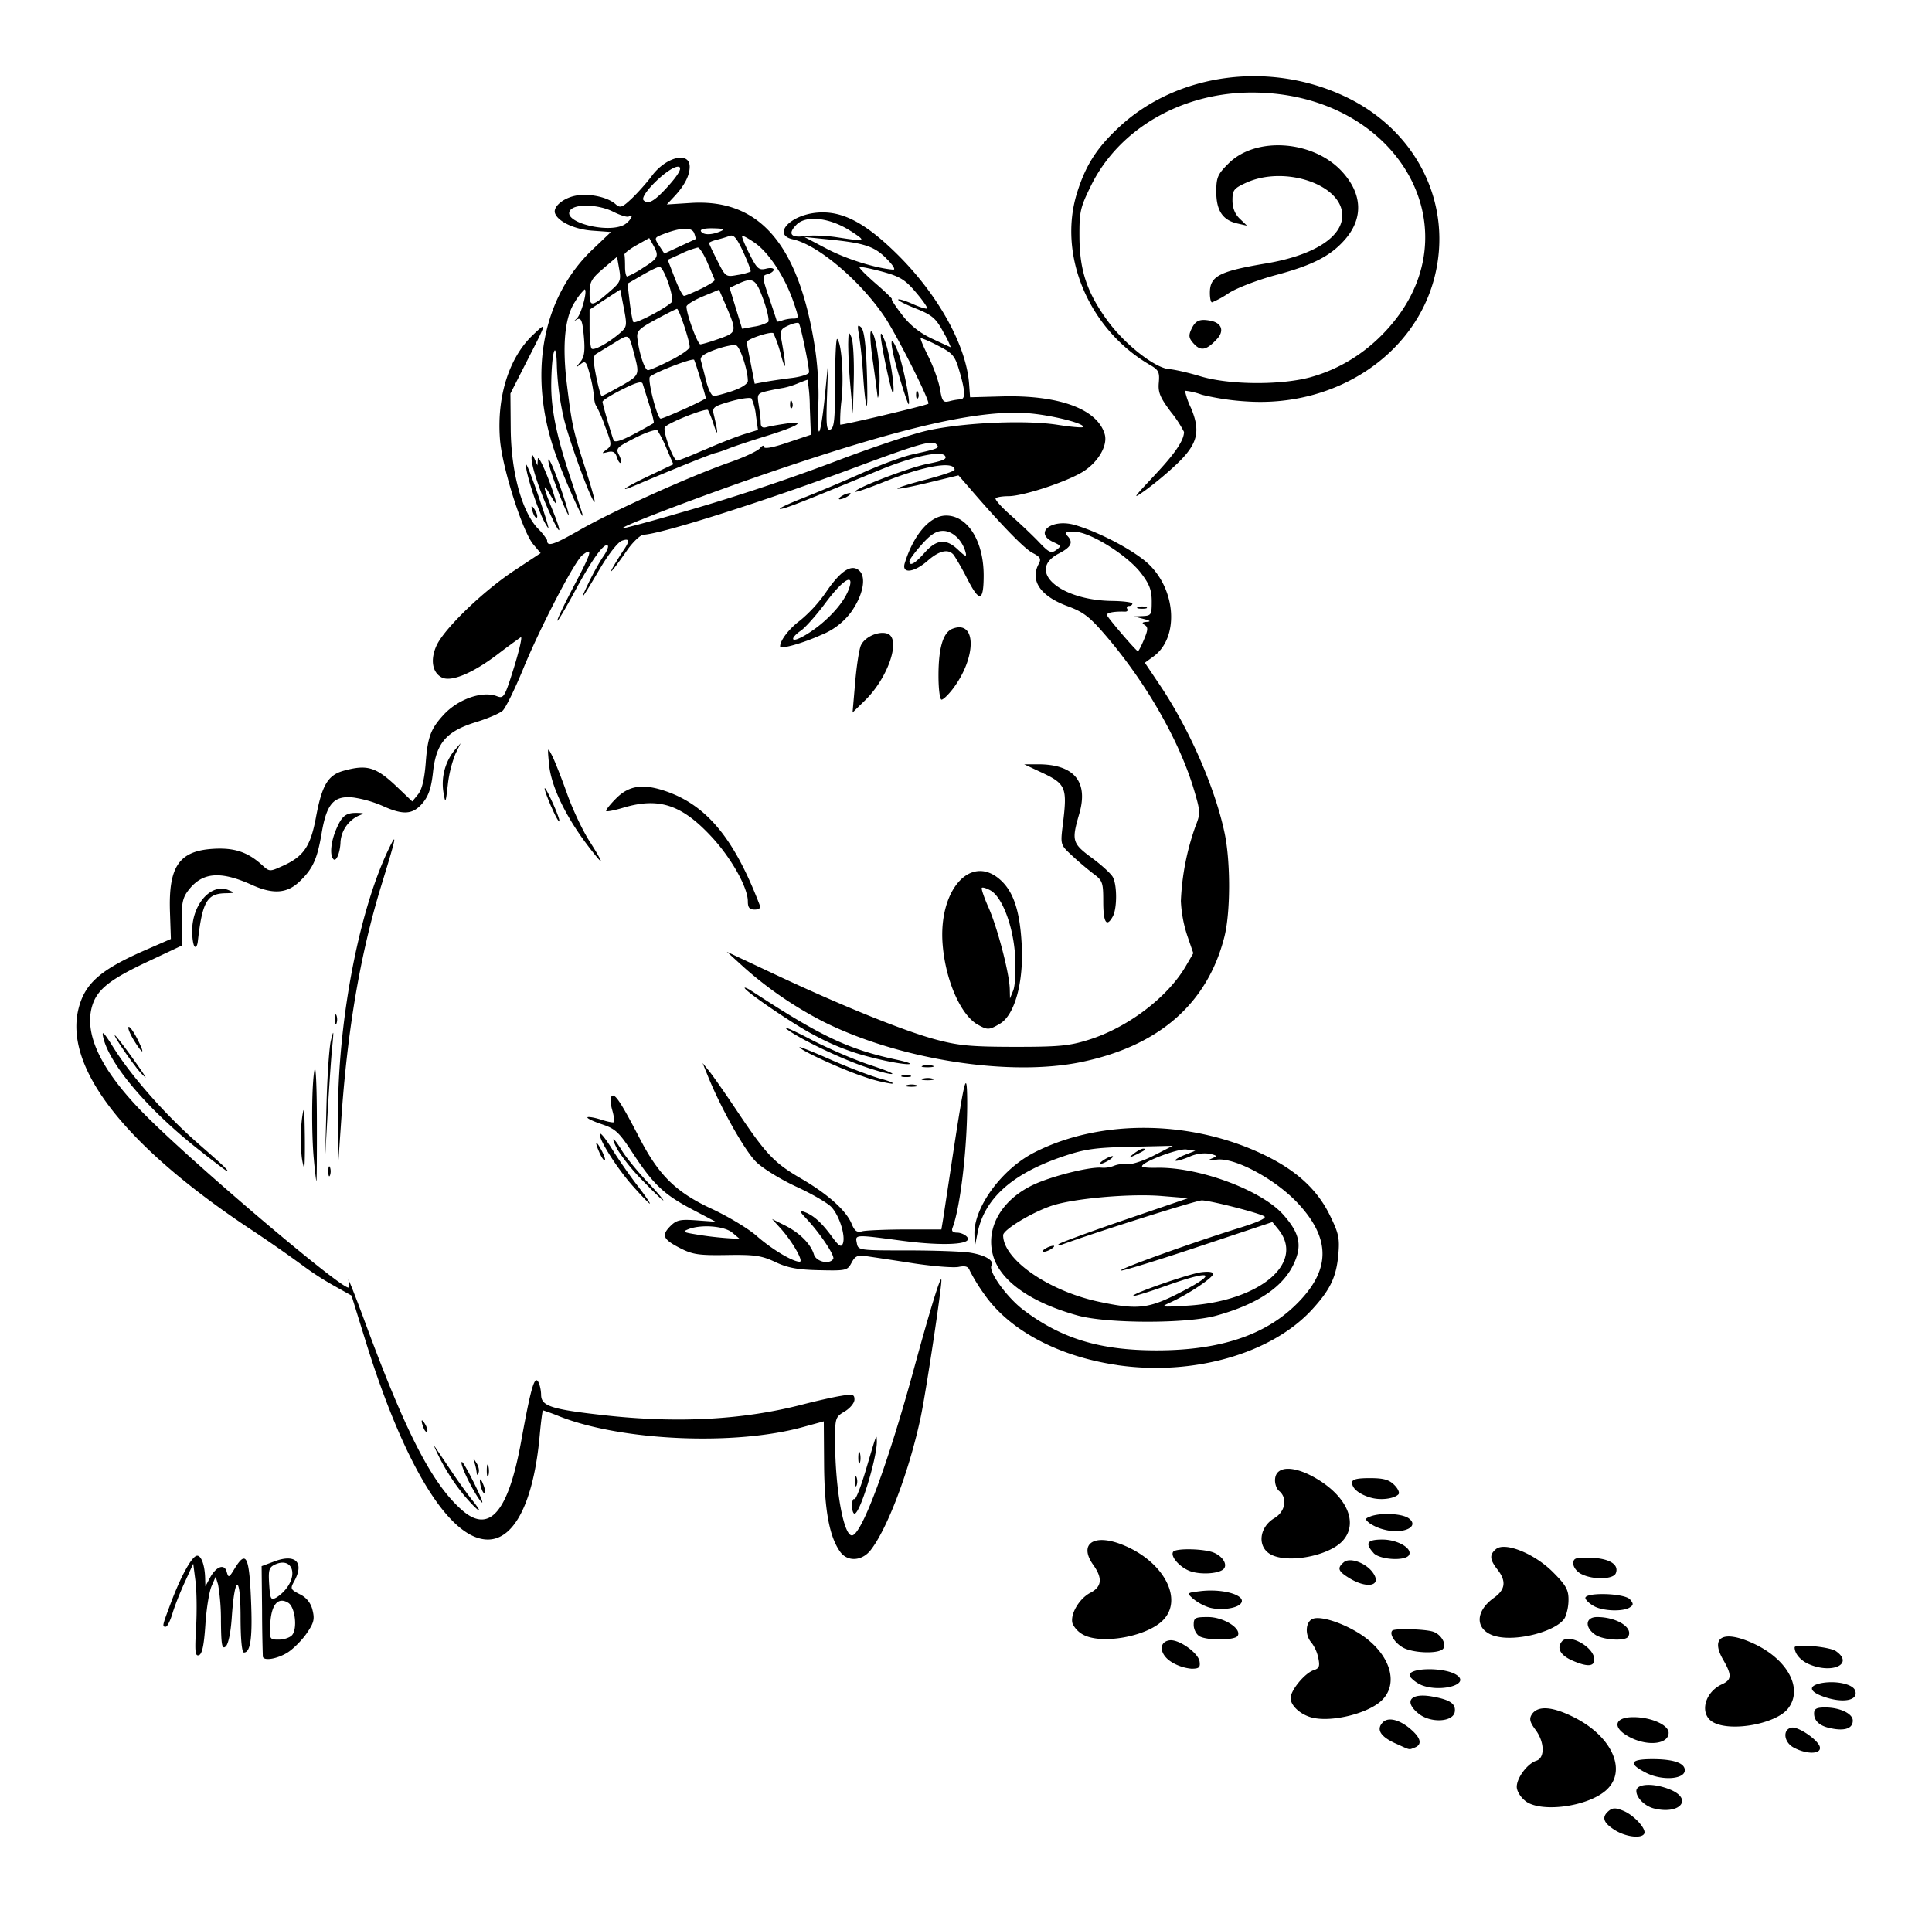 <svg width="95.678" height="94.756" viewBox="0 0 25.315 25.071" xmlns="http://www.w3.org/2000/svg"><path style="fill:#000;stroke-width:.042" d="M48.748 146.499c-.15-.096-.172-.168-.074-.25.05-.041.09-.041.192.001.142.06.307.243.27.301-.04.066-.246.039-.388-.052zm.519-.28c-.122-.03-.233-.14-.233-.23 0-.098.23-.107.446-.017.3.126.123.33-.213.247zm-1.688-.1c-.063-.048-.112-.13-.112-.184 0-.118.14-.305.256-.342.115-.036.11-.243-.01-.405-.074-.099-.085-.143-.05-.2.078-.123.275-.108.57.044.495.255.684.705.4.952-.247.214-.854.293-1.054.136zm1.584-.367c-.24-.122-.214-.18.082-.18.275 0 .424.051.424.145 0 .12-.297.141-.506.035zm1.932-.332c-.13-.07-.147-.238-.027-.261.089-.017.354.166.371.256.018.094-.175.097-.344.005zm-5.22-.055c-.197-.09-.253-.185-.161-.277.075-.075.237-.028.388.114.112.104.122.182.029.218-.082.031-.05.038-.255-.055zm3.088-.073c-.249-.122-.231-.27.032-.27.233 0 .462.102.462.205 0 .146-.261.18-.494.065zm2.59-.131c-.124-.03-.19-.096-.19-.186 0-.063.03-.08.145-.08.193 0 .362.08.362.172 0 .109-.116.143-.317.094zm-1.503-.067c-.195-.098-.132-.395.108-.504.127-.058.13-.12.011-.325-.168-.293.004-.387.389-.213.458.207.668.597.463.858-.155.197-.73.306-.971.184zm-5.26-.065c-.153-.037-.286-.156-.286-.257 0-.103.187-.329.303-.366.072-.023.082-.05.06-.158a.5.5 0 0 0-.088-.2c-.094-.103-.08-.285.022-.317.125-.04.473.089.689.254.336.257.425.615.203.822-.18.168-.647.283-.902.222zm1.395-.05c-.205-.162-.113-.28.177-.227.23.041.308.094.293.199-.02.135-.312.152-.47.028zm5.307-.224c-.198-.069-.21-.145-.03-.18.188-.034.407.013.438.096.05.131-.152.173-.408.084zm-5.275-.154a.42.42 0 0 1-.14-.1c-.108-.13.464-.148.618-.02.145.12-.239.217-.478.12zm-3.271-.3c-.161-.098-.177-.265-.028-.286.12-.017.377.165.393.278.011.078-.007.094-.106.094a.614.614 0 0 1-.26-.086zm8.348.026c-.11-.048-.186-.138-.186-.219 0-.05.458-.01.541.049.24.167-.046.304-.355.17zm-3.097-.046c-.159-.069-.211-.164-.138-.252.091-.11.424.076.424.238 0 .093-.093.098-.286.014zm-17.16-.053a20.391 20.391 0 0 1-.01-.608l-.006-.577.172-.064c.275-.102.39.017.255.262-.054.097-.049.108.073.17a.303.303 0 0 1 .167.208c.03.12.018.168-.078.307-.063.091-.176.203-.25.25-.137.084-.313.113-.323.052zm.384-.282c.072-.087.038-.366-.05-.422-.132-.082-.221.018-.236.264-.012.216-.011.218.111.218.069 0 .147-.027.175-.06zm-.064-.627c.142-.202.042-.39-.159-.298-.08.037-.09.07-.078.259.013.196.022.213.093.175a.515.515 0 0 0 .144-.136zm-1.195.534c.012-.207.009-.48-.007-.609l-.03-.233-.108.236c-.06.129-.134.315-.163.412-.029.098-.069.178-.089.178-.05 0-.048-.007.07-.321.134-.356.277-.61.342-.61.055 0 .1.128.104.296l.003.106.06-.112c.082-.151.191-.19.22-.077.022.08.03.077.102-.042.156-.256.196-.167.219.49.015.43-.013.608-.096.608-.027 0-.044-.177-.044-.476-.002-.555-.077-.546-.115.014-.014.206-.046.354-.08.383-.048.04-.059-.017-.062-.328a2.782 2.782 0 0 0-.037-.482l-.032-.105-.055.127c-.03.07-.067.297-.08.504-.018.27-.042.383-.085.398-.049.016-.055-.046-.037-.357zm15.818.259c-.11-.06-.187-.181-.143-.225.03-.03.426-.02.531.014.118.037.195.19.12.237-.09.056-.384.04-.508-.026zm-4.193-.17a.322.322 0 0 1-.14-.145c-.037-.117.084-.328.233-.405.15-.078.163-.19.039-.364-.193-.27-.005-.413.362-.273.557.212.834.729.54 1.007-.22.208-.796.308-1.034.18zm1.521.018c-.04-.023-.074-.09-.074-.146 0-.095.017-.104.188-.104.205 0 .446.153.388.247-.037.06-.4.063-.502.004zm3.875 0c-.263-.077-.27-.32-.015-.502.151-.108.165-.22.045-.372-.101-.13-.106-.194-.018-.267.117-.097.502.058.744.3.17.17.206.232.206.359a.62.62 0 0 1-.046.239c-.096.178-.641.323-.916.242zm1.31-.02c-.14-.098-.125-.23.026-.23.258 0 .48.14.407.258-.039.062-.331.044-.433-.028zm-5.062-.357a.66.66 0 0 1-.206-.114c-.084-.076-.082-.077.1-.099.313-.037.624.065.52.17-.064.063-.279.085-.414.043zm5.056-.012c-.057-.028-.11-.076-.12-.105-.028-.084.514-.072.585.014.046.055.045.073-.006.105-.087.055-.34.048-.46-.014zm-3.21-.369c-.153-.093-.168-.134-.074-.212.08-.066.29.011.38.14.12.17-.071.215-.306.072zm3.037-.055c-.059-.03-.106-.09-.106-.137 0-.073.028-.083.227-.077.243.007.375.087.33.202-.03.082-.298.09-.45.012zm-5.11-.033c-.138-.042-.28-.194-.24-.258.031-.052.419-.043.541.013.115.052.175.157.12.212-.058.058-.278.076-.42.033zm-4.604-.262c-.14-.198-.204-.545-.209-1.134l-.004-.573-.27.074c-.892.248-2.376.183-3.191-.138a2.941 2.941 0 0 0-.218-.08c-.007 0-.027.147-.043.327-.078.863-.328 1.366-.679 1.366-.505 0-1.101-.972-1.61-2.625l-.177-.572-.244-.137a3.831 3.831 0 0 1-.399-.26 18.832 18.832 0 0 0-.726-.503c-1.627-1.09-2.41-2.11-2.204-2.876.087-.324.294-.501.885-.758l.321-.14-.012-.355c-.02-.593.119-.798.562-.826.281-.018.458.041.649.216.092.084.098.084.261.01.28-.125.37-.256.442-.644.078-.417.156-.548.36-.605.315-.087.428-.051.718.227l.183.175.076-.093c.05-.061.083-.196.1-.408.025-.343.065-.45.236-.636.19-.205.505-.315.695-.243.092.035.103.017.227-.38.071-.23.11-.406.088-.392a9.948 9.948 0 0 0-.307.226c-.328.249-.61.365-.73.3-.124-.066-.151-.235-.066-.419.104-.224.611-.713 1.017-.981l.346-.229-.096-.114c-.142-.169-.41-1.013-.437-1.378-.043-.562.12-1.074.435-1.37.185-.175.185-.176-.087.356l-.211.415.004.471c.006.562.145 1.072.354 1.296a.772.772 0 0 1 .123.153c-.004.093.08.067.429-.133.44-.251 1.434-.7 1.968-.887.187-.065.363-.148.392-.184.029-.035.053-.043.053-.017 0 .03.113.01.307-.056l.307-.103-.014-.36a2.154 2.154 0 0 0-.03-.36c-.007 0-.068.023-.134.05a1.004 1.004 0 0 1-.182.056 3.472 3.472 0 0 0-.206.04c-.136.032-.141.04-.117.187.014.085.026.19.026.232 0 .053.024.07.075.056.04-.012.16-.033.264-.048.273-.038.145.037-.29.171-.194.06-.404.13-.465.155-.062.025-.141.052-.176.06-.057.011-.59.227-1.027.414-.279.12-.17.04.158-.116l.316-.15-.088-.204a1.557 1.557 0 0 0-.12-.239c-.019-.019-.15.024-.293.097-.237.12-.256.139-.214.218.026.048.038.097.026.108-.011.012-.034-.02-.05-.07-.021-.069-.052-.087-.12-.07-.084.021-.085.019-.016-.033.07-.053.07-.068-.02-.304a1.813 1.813 0 0 0-.116-.27c-.013-.012-.027-.07-.03-.13a1.89 1.89 0 0 0-.056-.29c-.043-.16-.056-.173-.12-.124-.067.051-.067.05-.003-.029.053-.064.064-.141.048-.327-.021-.24-.04-.274-.12-.212-.022.018-.01.003.027-.032.06-.058.146-.38.101-.38a.791.791 0 0 0-.126.163c-.132.2-.168.56-.106 1.073.065.531.082.612.236 1.09.079.243.137.449.129.457-.03.03-.329-.779-.407-1.105a3.705 3.705 0 0 1-.088-.662c-.007-.39-.068-.217-.074.211-.005.324.066.68.24 1.207l.155.465c.09.278-.21-.377-.339-.742-.365-1.032-.183-2.043.484-2.68l.242-.23-.246-.018c-.233-.017-.45-.12-.487-.229-.027-.08.097-.19.255-.226.176-.04.431.011.54.109.06.053.086.043.214-.078.08-.077.196-.208.258-.291.185-.252.498-.328.498-.122 0 .113-.067.244-.197.384l-.103.11.315-.02c.895-.057 1.41.537 1.622 1.871.04.248.059.564.048.773-.01.194-.005.352.01.352.017 0 .05-.204.075-.455l.045-.455-.016.453c-.013.381-.006.449.045.43.05-.02.061-.14.061-.62 0-.327.013-.582.028-.566.057.056.088.48.058.79a2.327 2.327 0 0 0-.019.332c.011.014 1.124-.25 1.155-.273.03-.024-.413-.904-.578-1.147-.32-.472-.872-.937-1.196-1.008-.276-.06-.039-.32.319-.35.324-.027.623.128 1.043.541.537.529.908 1.196.946 1.702l.013.177.405-.011c.751-.022 1.258.161 1.358.491.047.152-.09.382-.3.505-.232.135-.774.311-.962.311-.076 0-.151.012-.166.027-.014.014.073.114.194.22.122.108.29.267.373.354.131.139.161.152.226.105.068-.05.066-.058-.036-.104-.265-.121-.023-.313.282-.224.336.098.804.35.98.526.352.352.377.958.05 1.196l-.114.083.198.295c.386.575.722 1.345.847 1.937.08.38.078 1.047-.004 1.365-.224.873-.857 1.425-1.873 1.636-.94.195-2.38-.03-3.375-.526a4.993 4.993 0 0 1-1.037-.707l-.233-.212.614.289c.87.41 1.698.746 2.116.859.304.082.466.097 1.038.098.583 0 .718-.012.975-.093.51-.16 1.032-.556 1.269-.962l.1-.172-.08-.233a1.7 1.7 0 0 1-.083-.452 3.33 3.33 0 0 1 .192-.981c.066-.166.065-.189-.022-.482-.19-.634-.619-1.386-1.143-2.002-.222-.26-.3-.32-.51-.398-.356-.13-.497-.335-.38-.554.036-.067.022-.091-.081-.145-.109-.056-.416-.373-.843-.87l-.127-.146-.391.095c-.215.052-.399.088-.408.079-.01-.01.155-.062.366-.117.21-.055.382-.113.382-.13 0-.121-.399-.053-.928.16-.196.079-.363.136-.372.128-.034-.034.705-.32.952-.367.206-.04.255-.064.22-.106-.057-.069-.432.014-.861.191-1.046.433-1.24.508-1.297.507-.034 0 .099-.064.297-.142.198-.078.55-.227.783-.331.233-.105.528-.214.656-.242.342-.075.36-.083.309-.134-.055-.054-.241 0-1.05.301-1.17.438-2.547.876-2.784.886-.041.002-.136.091-.212.198-.185.266-.267.361-.177.207.041-.07.1-.164.132-.21.08-.118.07-.152-.03-.115-.049.018-.172.175-.275.348-.257.435-.292.481-.162.21.061-.128.149-.286.195-.352.046-.065.073-.13.06-.143-.045-.045-.208.182-.435.604-.125.231-.226.401-.226.378 0-.023.103-.238.229-.476.222-.422.24-.491.099-.381-.102.079-.555.95-.778 1.496-.108.263-.228.507-.267.543-.04.035-.197.103-.351.15-.388.12-.52.275-.561.654-.023.209-.058.313-.137.407-.127.15-.252.16-.522.037a1.547 1.547 0 0 0-.38-.11c-.26-.03-.355.077-.421.47-.058.34-.116.466-.292.633-.162.154-.345.167-.621.042-.419-.19-.657-.167-.84.08-.069.092-.084.174-.08.414l.005.299-.431.203c-.528.247-.69.379-.752.606-.103.384.15.876.76 1.473.701.688 2.49 2.202 2.602 2.202.01 0 .01-.043 0-.096-.011-.052.093.21.23.582.53 1.433.869 2.087 1.258 2.43.36.316.608.027.777-.908.124-.682.172-.853.22-.777.021.033.039.11.04.172 0 .15.129.192.825.27.969.108 1.829.061 2.61-.143.171-.044.392-.094.491-.11.158-.027.18-.021.18.048 0 .044-.057.113-.127.155-.122.072-.127.086-.127.38.001.652.117 1.28.23 1.243.133-.044.47-.958.805-2.188.214-.784.352-1.23.358-1.158.007.085-.2 1.46-.27 1.793-.147.698-.435 1.465-.658 1.749-.115.145-.305.154-.4.018zm3.983-11.954c.053-.127.055-.161.009-.19-.042-.026-.034-.037.028-.041.058-.004.044-.016-.042-.038l-.127-.033.116-.005c.11-.005.117-.017.117-.192 0-.146-.03-.227-.14-.37-.18-.237-.672-.543-.873-.543-.114 0-.136.01-.096.05.086.087.057.15-.108.235-.43.223.008.613.698.622.146.002.265.017.265.035 0 .017-.02.031-.045.031-.025 0-.034.017-.022.038.013.02 0 .037-.029.036-.146-.005-.248.015-.236.047.018.045.384.472.405.472.009 0 .045-.07.08-.154zm-.08-.424a.163.163 0 0 1 .107 0c.029.011.005.021-.053.021-.058 0-.082-.01-.053-.021zm-6.113-1.204a26.046 26.046 0 0 0 2.225-.735c.389-.147.868-.308 1.065-.359.449-.116 1.328-.161 1.771-.091.172.027.321.04.33.03.046-.044-.424-.162-.732-.183-.638-.044-1.624.182-3.34.766-.877.299-2.03.737-1.954.743.02 0 .305-.075.635-.17zm.44-.86c.18-.08.412-.17.512-.202l.183-.056-.027-.19a.703.703 0 0 0-.058-.222c-.016-.017-.14 0-.275.038-.222.064-.242.08-.22.17.058.24.06.316.003.145a1.4 1.4 0 0 0-.078-.202c-.03-.03-.547.177-.567.228-.024.063.114.435.161.435.02 0 .184-.065.365-.145zm-.672-.347c.008-.006-.017-.112-.056-.236l-.088-.28c-.012-.038-.088-.017-.272.076-.14.07-.255.142-.254.16 0 .03.107.4.145.504.013.034.1.007.265-.08a7.7 7.7 0 0 0 .26-.144zm.403-.186c.154-.07.28-.134.28-.14 0-.029-.136-.475-.153-.504-.017-.028-.505.159-.578.221-.038.032.094.55.14.55.016 0 .156-.057.31-.127zm3.615-.126c.07-.001.066-.108-.013-.374-.058-.198-.086-.23-.273-.326a1.81 1.81 0 0 0-.232-.105c-.013 0 .032.11.099.243.067.134.136.326.153.427.027.162.042.18.122.16a.76.76 0 0 1 .144-.025zm-4.45-.173c.245-.141.248-.147.182-.4-.078-.297-.066-.29-.262-.17l-.236.144c-.047.028-.048.08-.006.295.029.143.061.26.073.26.011 0 .123-.058.248-.13zm1.468.062c.115-.039.198-.093.198-.13 0-.14-.1-.446-.154-.467-.031-.012-.152.013-.269.055-.153.055-.207.095-.193.142.01.036.042.156.069.267.027.11.072.2.1.2.028 0 .14-.03.25-.067zm.78-.17c.122-.016.222-.05.22-.075-.002-.096-.112-.62-.134-.642-.012-.012-.074.001-.137.03-.102.046-.113.07-.09.192.065.362.062.443-.007.196a1.59 1.59 0 0 0-.099-.286c-.031-.03-.358.08-.35.119.002.016.027.144.055.286l.05.257.135-.025a8.03 8.03 0 0 1 .357-.052zm-1.597-.229c.14-.07.253-.15.253-.176 0-.08-.14-.5-.166-.5-.014.001-.139.064-.278.14-.216.116-.253.152-.242.241.022.196.096.423.139.423.023 0 .155-.057.294-.128zm-.662-.358c.094-.081.096-.098.052-.328l-.047-.243-.201.131-.201.132v.242c0 .133.012.254.027.269.03.03.22-.074.37-.203zm4.237-.017c-.098-.18-.146-.22-.36-.306-.137-.054-.24-.107-.23-.117.01-.01.096.016.19.058.093.042.178.068.188.058.01-.01-.056-.106-.148-.213-.14-.165-.208-.206-.443-.27-.152-.04-.284-.067-.293-.058-.01.01.088.108.215.218.128.111.222.202.208.202-.013 0 .045.09.13.2.104.138.227.237.39.315.132.062.245.114.252.116a1.21 1.21 0 0 0-.1-.203zm-2.934.09c.233-.083.234-.09.08-.45l-.083-.192-.213.088c-.118.05-.214.109-.214.133 0 .1.145.495.182.495.021 0 .133-.033.248-.074zm.64-.218c.018-.017-.01-.15-.062-.293-.099-.275-.137-.299-.334-.207l-.109.051.082.269.082.268.154-.028a.554.554 0 0 0 .187-.06zm-1.266-.259c.045-.042-.1-.465-.158-.465-.023 0-.126.05-.23.111l-.189.11.028.234c.015.129.037.25.049.269.019.03.406-.17.5-.259zm1.594.213c.077 0 .077-.006.002-.223-.11-.319-.315-.633-.497-.764-.087-.061-.165-.104-.174-.096-.008.01.035.115.096.236.098.194.124.216.215.194.056-.015.103-.01.103.012 0 .02-.036.047-.08.059-.075.02-.074.032.02.312.055.16.1.298.101.306 0 .008.031.004.068-.01a.49.49 0 0 1 .146-.026zm-2.386-.37c.121-.106.132-.133.106-.279l-.028-.161-.18.154c-.156.133-.18.177-.18.322 0 .189.03.185.282-.036zm1.178-.02c.106-.052.187-.105.18-.118l-.095-.224c-.047-.11-.104-.2-.127-.199a1.09 1.09 0 0 0-.218.081l-.176.08.091.236c.05.13.105.236.122.237.017 0 .117-.042.223-.093zm-.756-.277c.198-.125.21-.151.13-.295l-.052-.093-.166.093c-.092.052-.163.108-.159.125.005.018.008.09.008.16s.013.126.028.126a1.2 1.2 0 0 0 .211-.116zm1.406.052c.008-.008-.034-.123-.095-.255-.083-.181-.126-.234-.177-.214a1.808 1.808 0 0 1-.17.051c-.056.014-.102.034-.102.044 0 .01.049.114.109.232.107.212.11.214.264.186a.8.8 0 0 0 .171-.044zm1.78-.172c-.162-.162-.29-.204-.779-.252l-.296-.03.296.156c.252.132.632.252.867.272.036.003-.002-.06-.088-.145zm-2.503-.254c.007-.003-.001-.039-.017-.08-.03-.08-.177-.074-.408.016-.114.044-.116.049-.05.15l.068.103.198-.092.21-.097zm2.037-.104c-.268-.176-.584-.214-.711-.087-.121.121-.077.179.115.15.086-.012.27-.005.41.016.39.06.395.057.186-.08zm-1.71.002c.066-.028.043-.037-.097-.04-.112-.002-.173.014-.157.04.031.05.137.05.254 0zm-1.238-.101c.074-.057.106-.136.038-.094-.02.013-.11-.015-.2-.06-.188-.097-.493-.11-.564-.026-.133.161.533.326.726.18zm.534-.47c.16-.174.216-.276.148-.276-.123 0-.511.379-.45.44.058.058.137.016.302-.164zm7.923 17.915c-.188-.095-.165-.359.042-.481.142-.085.173-.262.06-.355-.036-.03-.06-.103-.052-.164.02-.166.246-.169.529-.005.417.241.568.596.352.827-.182.193-.704.293-.931.178zm1.34-.023c-.117-.128-.086-.176.115-.176.2 0 .401.118.348.205-.05.08-.384.06-.464-.029zm.152-.303a.608.608 0 0 1-.206-.088c-.061-.051-.06-.06.01-.087.135-.053.419-.04.505.024.145.107-.063.21-.31.151zm-6.986-.317c0-.058.014-.096.031-.086.017.01.083-.157.147-.371.15-.507.143-.488.147-.39.006.21-.22.952-.292.952-.018 0-.033-.047-.033-.105zm-5.086-.138a2.768 2.768 0 0 1-.301-.455c-.071-.14-.105-.218-.075-.174l.214.317c.087.13.209.3.27.375.17.213.085.163-.108-.063zm.132-.055c-.106-.185-.187-.38-.157-.38.027 0 .284.514.266.531-.007.008-.057-.06-.109-.151zm11.746.087c-.15-.046-.24-.12-.24-.196 0-.043.063-.059.232-.059.18 0 .253.02.322.09.049.048.073.104.053.123-.06.06-.242.08-.367.041zm-11.644-.108a.356.356 0 0 1-.024-.118c.002-.028.021-.004.043.052.023.055.033.109.024.118-.01.009-.029-.014-.043-.052zm4.89-.104c0-.059.01-.082.022-.053a.163.163 0 0 1 0 .106c-.012.029-.021.005-.021-.053zm-4.824-.148c.001-.07.01-.094.021-.053.011.042.01.099-.001.127-.012.03-.02-.005-.02-.074zm-.132.035a.694.694 0 0 0-.027-.127c-.023-.074-.022-.074.024-.002.027.041.04.099.028.127-.015.037-.022.037-.025.002zm5-.205c.002-.07.011-.093.022-.052.01.041.01.098-.002.127-.011.029-.02-.005-.02-.075zm-5.696-.382c-.041-.107-.029-.134.021-.049.025.043.036.087.025.098-.01.01-.032-.012-.046-.05zm9.088-.825c-.77-.112-1.414-.456-1.742-.929a2.37 2.37 0 0 1-.189-.308c-.02-.055-.056-.067-.147-.049-.067.013-.33-.008-.584-.046-.254-.04-.53-.081-.612-.093-.127-.019-.157-.007-.206.084-.054.102-.071.106-.422.098-.282-.006-.414-.03-.577-.107-.182-.085-.271-.098-.635-.092-.366.006-.449-.006-.612-.09-.226-.116-.248-.168-.127-.29.08-.079.128-.09.342-.074l.25.018-.304-.16c-.371-.195-.513-.329-.779-.735-.184-.281-.229-.323-.412-.384-.113-.038-.196-.078-.184-.09.012-.01.09.003.175.03.085.028.162.043.171.034.01-.01 0-.083-.023-.162-.023-.08-.025-.16-.005-.18.04-.04.122.084.366.555.252.486.477.706.942.922.218.101.485.262.594.359.196.172.468.335.56.335.057 0-.096-.267-.252-.439l-.11-.121.17.085c.194.098.337.242.379.38.03.096.204.136.253.058.024-.04-.17-.333-.352-.527-.094-.1-.098-.114-.026-.088.118.042.226.139.361.324.092.125.122.144.143.09.038-.1-.045-.365-.15-.478-.05-.054-.255-.173-.455-.265-.2-.092-.438-.237-.527-.323-.149-.143-.463-.7-.637-1.13l-.069-.17.086.106c.048.059.212.293.365.522.378.566.486.68.836.884.353.205.593.42.665.593.04.097.07.12.14.1.049-.012.302-.023.563-.024h.474l.023-.138.13-.857c.15-.983.18-1.101.185-.72.007.596-.086 1.419-.193 1.696-.015.04.005.061.061.061.046 0 .106.026.132.058.081.098-.307.12-.846.049-.632-.084-.623-.084-.6.03.017.095.027.096.66.096.353 0 .725.013.827.03.197.032.316.104.278.167-.047.075.2.419.42.585.501.378 1.011.531 1.764.528.803-.003 1.391-.196 1.799-.593.46-.447.471-.86.036-1.33-.298-.322-.84-.612-1.073-.576-.105.016-.124.012-.064-.014.08-.034.079-.038-.022-.064a.482.482 0 0 0-.269.04c-.09.037-.171.06-.181.05-.01-.011.044-.044.12-.074l.14-.055-.117-.017c-.108-.015-.581.164-.581.22 0 .014.08.022.18.02.556-.016 1.387.291 1.674.618.21.238.245.397.14.629-.14.314-.48.542-1.026.692-.385.106-1.43.104-1.815-.004-.61-.17-1.004-.448-1.102-.776-.108-.363.103-.738.526-.937.236-.111.719-.233.886-.224a.365.365 0 0 0 .169-.024.324.324 0 0 1 .163-.02c.062.008.222-.044.36-.115l.247-.127-.55.013c-.466.01-.603.03-.89.127-.667.227-1.029.553-1.118 1.006l-.036.183-.004-.17c-.01-.352.359-.855.785-1.072.881-.45 2.103-.427 3.062.057.392.198.65.44.809.764.118.24.131.302.112.52-.027.294-.106.458-.343.717-.532.58-1.56.874-2.554.729zm.848-.962c.485-.252.386-.289-.205-.077-.23.082-.425.142-.433.133-.026-.026.72-.286.888-.31.095-.013.16-.005.16.021 0 .049-.323.265-.551.37-.147.067-.145.068.211.047.948-.056 1.55-.56 1.194-1l-.078-.096-.984.328c-.54.18-.993.319-1.004.308-.021-.022.946-.37 1.568-.563.242-.076.351-.127.313-.149-.087-.049-.714-.208-.818-.208-.07 0-1.377.413-1.82.575-.047.017-.072.016-.056-.001.016-.018.405-.16.864-.318l.834-.285-.355-.029c-.41-.033-1.142.032-1.43.127-.26.086-.64.316-.64.387 0 .318.591.73 1.252.872.518.11.655.094 1.09-.132zm-1.792-.561a.254.254 0 0 1 .106-.041c.023 0 .013.018-.022.04a.254.254 0 0 1-.105.042c-.024 0-.014-.019.02-.041zm-4.1-.213c-.106-.088-.412-.11-.578-.043-.072.029-.063.038.063.06a4.4 4.4 0 0 0 .508.06l.106.006zm-1.314-.623c-.213-.243-.455-.633-.416-.672.011-.011.082.08.158.204.076.123.222.334.325.468.103.133.178.243.167.243-.011 0-.116-.11-.234-.243zm.135-.064a2.532 2.532 0 0 1-.325-.402c-.097-.188-.056-.174.063.021.054.087.201.268.328.402s.221.244.21.244c-.012 0-.136-.12-.276-.265zm-4.303-.275c-.033-.351-.028-1.003.01-1.175.016-.07.029.23.03.667.001.436-.001.794-.006.794-.004 0-.02-.129-.034-.286zm.19.159c0-.059.01-.082.022-.053a.163.163 0 0 1 0 .106c-.012.029-.022.005-.022-.053zm-1.7-.285c-.664-.523-1.172-1.12-1.25-1.472-.022-.097.01-.064.134.135.237.379.693.896 1.124 1.27.337.294.397.353.363.351a9.08 9.08 0 0 1-.37-.284zm1.346.02a2.183 2.183 0 0 1 .01-.434c.025-.176.031-.139.036.222.003.24-.001.434-.01.434a.86.86 0 0 1-.036-.222zm10.465.162c0-.012.039-.042.085-.067.047-.025.085-.035.085-.024 0 .012-.038.042-.085.067-.046.025-.085.035-.085.024zm-6.554-.132c-.071-.156-.058-.189.019-.047.036.066.057.128.048.137-.01.01-.04-.03-.067-.09zm-3.43-.421c-.014-1.23.257-2.705.652-3.543.13-.274.117-.203-.084.45-.277.904-.446 1.894-.527 3.093l-.035.508zm10.426.425c.046-.036.101-.066.124-.066.054 0 .03.02-.1.082-.1.047-.101.046-.024-.016zM31.871 137c.01-.373.035-.754.058-.847.037-.149.039-.138.017.085-.014.14-.04.52-.059.847l-.033.592zm7.607-.262a.238.238 0 0 1 .127.002c.029.011-.005.02-.075.02-.07-.002-.093-.011-.052-.022zm-.596-.12c-.292-.1-.813-.341-.813-.377 0-.009.19.067.42.169.231.101.521.212.646.246.124.033.188.062.141.064a1.938 1.938 0 0 1-.394-.103zm.808.035a.238.238 0 0 1 .127.002c.028.012-.005.02-.075.02-.07-.001-.094-.01-.052-.022zm-10.331-.172c-.127-.162-.301-.43-.255-.391.045.037.415.55.396.55a.911.911 0 0 1-.141-.159zm10.055.131a.164.164 0 0 1 .105 0c.03.012.006.021-.053.021-.058 0-.082-.01-.052-.02zm-.512-.122c-.332-.116-.846-.366-1.002-.487-.058-.046.083.015.313.135.23.12.583.272.783.338.2.065.327.118.28.117-.047 0-.215-.047-.374-.103zm.788-.007a.238.238 0 0 1 .127.002c.028.012-.005.02-.075.02-.07-.001-.094-.01-.052-.021zm-.626-.095a3.076 3.076 0 0 1-.804-.306c-.24-.12-.91-.576-.91-.618 0-.01.043.009.095.043.905.593 1.262.762 1.894.898.154.033.22.059.149.059-.07 0-.26-.034-.424-.075zm-9.717-.237c-.05-.083-.082-.161-.07-.174.013-.013.063.055.112.15.109.214.084.227-.042.024zm11.06-.203c-.223-.124-.423-.575-.462-1.046-.06-.707.355-1.191.741-.866.182.153.27.408.294.856.028.496-.09.927-.285 1.042-.141.083-.161.084-.287.014zm.487-.902c-.023-.39-.17-.778-.326-.861-.051-.028-.1-.042-.11-.032-.01.01.03.129.09.263.117.267.27.856.276 1.06l.003.127.043-.106c.024-.06.035-.26.024-.451zm-8.914.832c0-.059.01-.082.022-.053a.163.163 0 0 1 0 .106c-.012.029-.022.005-.022-.053zm-1.837-.956c-.018-.018-.032-.11-.032-.205 0-.347.246-.626.472-.536.093.038.09.04-.038.043-.24.005-.301.112-.36.631-.006.055-.025.085-.042.067zm11.906-.586c0-.255-.008-.278-.132-.37a4.214 4.214 0 0 1-.28-.238c-.15-.14-.15-.14-.118-.403.061-.494.044-.534-.296-.692l-.211-.099h.179c.476-.001.667.227.543.651-.102.351-.092.385.165.575.128.094.252.208.276.253.056.105.056.407 0 .513-.082.151-.126.084-.126-.19zm-4.657-.006c0-.183-.22-.573-.479-.85-.39-.419-.689-.516-1.153-.377-.113.034-.214.054-.224.044-.01-.01.05-.086.132-.168.17-.17.356-.195.661-.088.53.187.887.622 1.218 1.487.016.04-.006.06-.066.06-.067 0-.089-.026-.089-.108zm-5.43-.553c-.05-.05-.035-.22.034-.386.076-.18.127-.222.274-.22.101.003.102.005.015.04a.414.414 0 0 0-.23.337c-.004.141-.055.267-.093.23zm3.293-.231c-.27-.368-.443-.74-.468-1.013-.022-.23-.021-.231.043-.106.035.07.123.294.195.497.072.203.205.484.296.624.09.14.155.255.144.255-.011 0-.106-.116-.21-.257zm-.44-.458c-.124-.29-.109-.332.019-.05.057.125.097.235.088.244-.009.009-.057-.079-.106-.194zm-1.411-.183a.704.704 0 0 1 .139-.548l.086-.099-.069.141a1.571 1.571 0 0 0-.099.402c-.029.248-.031.254-.057.104zm5.394-1.44c.018-.216.052-.436.075-.488.049-.111.23-.193.345-.156.188.06.016.577-.292.877l-.162.158zm1.092-.09c0-.367.06-.571.185-.618.315-.12.316.377.002.79-.059.077-.125.14-.147.14-.022 0-.04-.14-.04-.312zm-2.075-.386c0-.08.119-.234.262-.34a1.86 1.86 0 0 0 .34-.372c.193-.285.34-.377.44-.276.091.09.04.329-.118.546a.902.902 0 0 1-.387.292c-.242.11-.537.192-.537.15zm.572-.324c.173-.152.294-.314.336-.45.06-.192-.092-.094-.313.203-.122.164-.268.328-.324.365-.055.037-.101.084-.101.105 0 .056.229-.07.402-.223zm1.885-.552a3.501 3.501 0 0 0-.18-.32c-.07-.088-.19-.062-.344.073-.179.157-.344.175-.3.032.116-.376.332-.624.542-.624.283 0 .493.336.492.788-.001.34-.055.352-.21.05zm-.563-.353c.158-.178.282-.188.44-.036.095.09.113.096.096.031-.042-.158-.17-.28-.295-.28-.09 0-.163.047-.281.18-.088.099-.16.196-.16.217 0 .073.072.033.2-.112zm-4.921-.538c-.134-.298-.234-.605-.23-.707.003-.05.013-.045.04.018l.037.084.005-.084c.004-.079.164.29.229.529.02.078.007.067-.056-.042-.116-.203-.109-.134.018.177.14.344.108.362-.043.025zm-.114.02c-.093-.21-.21-.61-.186-.635.008-.008.08.178.16.411.082.234.14.425.131.425a.912.912 0 0 1-.105-.201zm-.092.009c-.04-.106-.029-.134.021-.048.025.042.036.086.025.097-.01.01-.031-.011-.046-.049zm.315-.317c-.074-.19-.127-.366-.119-.392.009-.025.075.124.148.332.072.208.125.384.118.392-.008.008-.074-.142-.147-.332zm3.723.086a.254.254 0 0 1 .106-.041c.023 0 .013.018-.022.04a.254.254 0 0 1-.105.042c-.024 0-.014-.019.02-.041zm4.097-.27c.271-.286.39-.462.39-.572a1.5 1.5 0 0 0-.172-.262c-.142-.19-.17-.257-.158-.385.012-.135-.002-.165-.114-.23-.8-.462-1.213-1.434-.958-2.255.114-.365.26-.593.555-.866.768-.712 1.99-.869 2.985-.384.925.45 1.39 1.412 1.142 2.365-.264 1.012-1.293 1.692-2.45 1.618a3.298 3.298 0 0 1-.595-.088.928.928 0 0 0-.222-.053.948.948 0 0 0 .078.225c.13.308.089.474-.185.735a4.495 4.495 0 0 1-.41.343c-.18.128-.172.114.114-.19zm2.051-1.29c.373-.104.71-.311.985-.608 1.201-1.292.172-3.122-1.757-3.122-.916 0-1.738.474-2.105 1.215-.145.295-.156.344-.154.683.003.44.102.73.375 1.102.226.306.616.611.8.625.072.005.255.047.407.093.375.115 1.058.12 1.45.012zm-1.529-.434c-.068-.073-.075-.108-.038-.189.054-.119.109-.144.255-.116.143.028.181.13.087.235-.137.15-.213.168-.304.07zm.207-.67c0-.22.12-.283.74-.387.616-.104.995-.343.995-.628 0-.403-.751-.66-1.259-.429-.162.074-.18.097-.18.23 0 .1.032.18.095.241l.096.092-.127-.029c-.192-.043-.276-.169-.276-.415 0-.189.018-.23.16-.371.357-.358 1.109-.305 1.486.104.27.293.284.615.038.895-.187.213-.422.334-.9.462-.233.062-.511.168-.618.236a1.287 1.287 0 0 1-.222.123c-.016 0-.028-.056-.028-.124zm-4.71 1.225a7.265 7.265 0 0 1-.029-.55c.003-.167.008-.178.044-.089.022.057.035.304.029.55l-.012.448zm-.79.229c.002-.05.012-.06.025-.026.013.03.011.067-.003.081-.014.014-.024-.01-.022-.055zm.957-.367a6.512 6.512 0 0 0-.055-.54c-.023-.121-.018-.139.028-.096.038.035.062.212.074.54.01.268.01.487 0 .487-.012 0-.033-.176-.047-.391zm.465-.018c-.118-.405-.125-.577-.012-.306.061.146.17.67.144.696-.007.008-.067-.168-.132-.39zm-.277.283a20.23 20.23 0 0 0-.064-.477c-.029-.203-.038-.37-.021-.37.056 0 .127.452.11.705-.008.136-.02.2-.025.142zm.506-.025c.002-.05.012-.06.025-.026.013.03.011.067-.003.081-.014.014-.024-.01-.022-.055zm-.396-.373c-.088-.425-.09-.53-.005-.301.06.163.132.656.096.656-.01 0-.05-.16-.091-.355z" transform="translate(-27.593 -122.517)"/></svg>